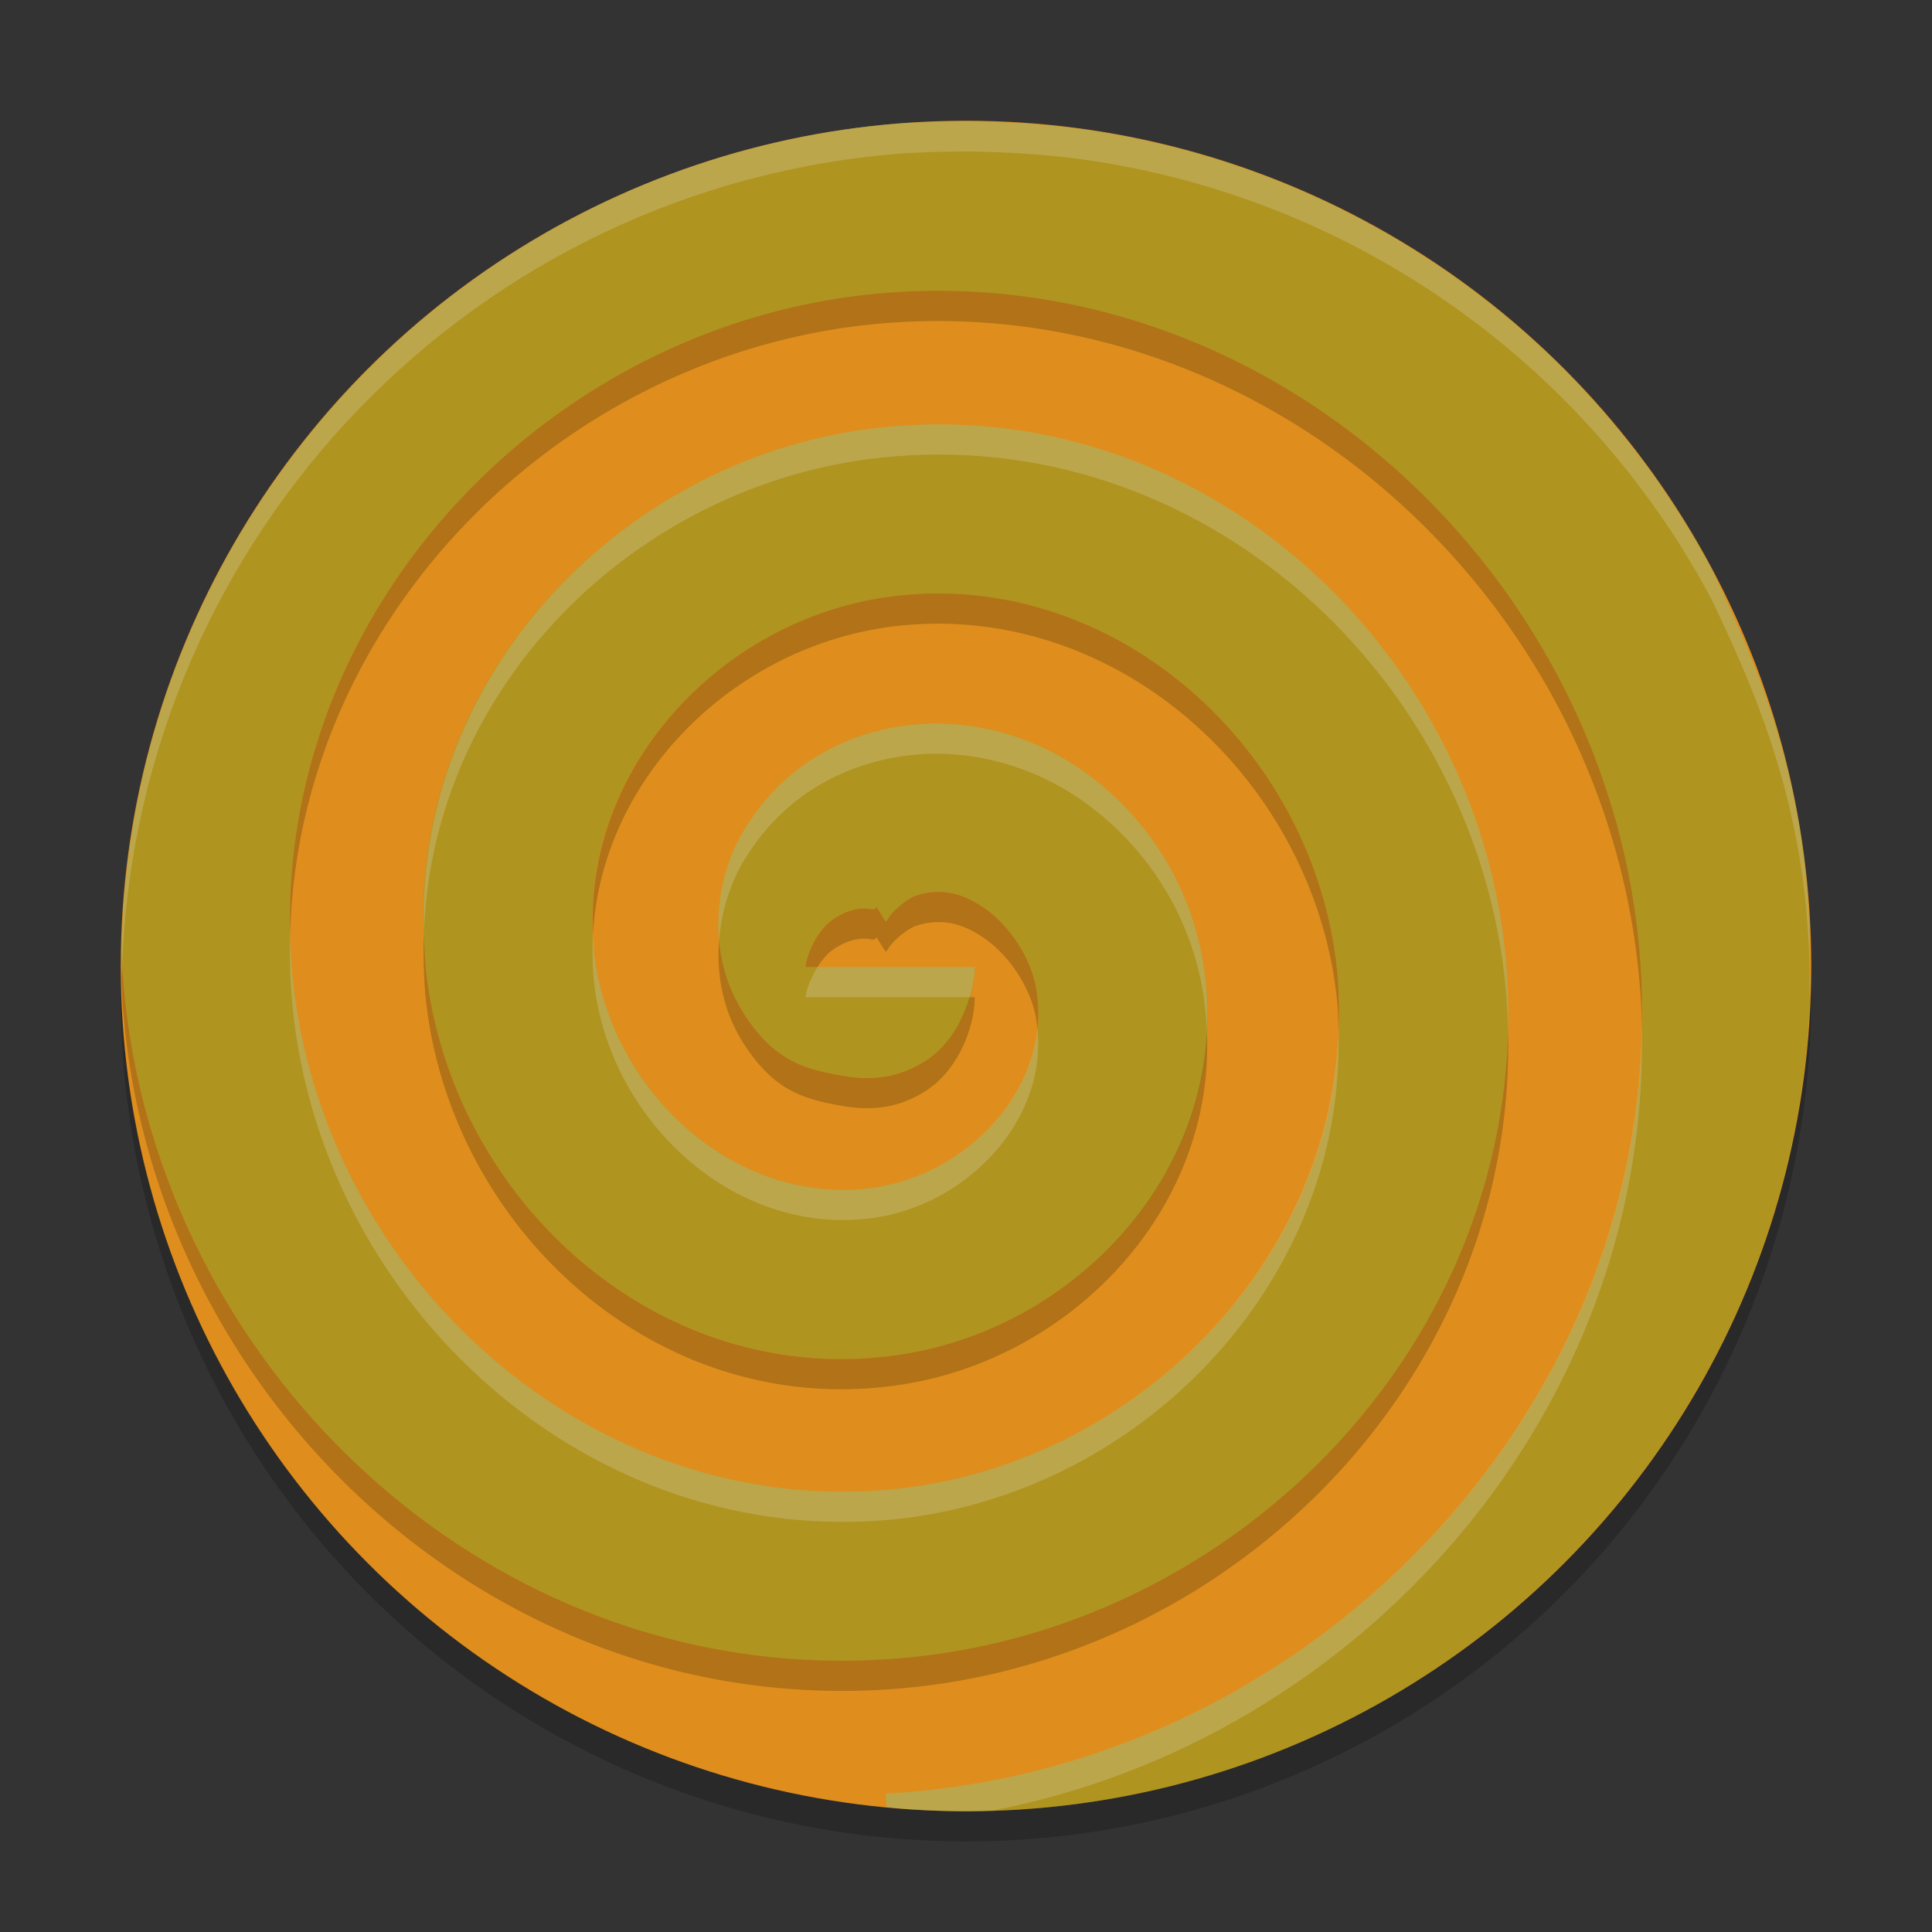 <svg xmlns="http://www.w3.org/2000/svg" width="64" height="64" version="1.1">
 <rect width="100%" height="100%" fill="#333333" stroke="none"/>
 <circle style="opacity:0.2" cx="32" cy="33" r="28"/>
 <circle style="fill:#df8e1d" cx="32" cy="32" r="28"/>
 <path style="opacity:0.3;fill:#40a02b;fill-rule:evenodd" d="m 32.293,4.019 c -0.755,-0.013 -1.524,0.02 -2.294,0.055 C 15.574,5.119 4.319,16.977 4.027,31.437 c 0.01,0.264 0.017,0.528 0.036,0.793 0.923,13.05 12.281,23.775 25.648,22.712 11.675,-0.929 21.263,-11.157 20.171,-23.163 C 48.946,21.48 39.842,13.029 29.195,14.158 c -8.92,0.946 -16.239,8.935 -15.055,18.227 0.96,7.539 7.847,13.736 15.791,12.471 6.155,-0.98 11.246,-6.8 9.844,-13.407 -0.506,-2.386 -1.882,-4.463 -3.834,-5.868 -1.951,-1.405 -4.656,-2.088 -7.298,-1.247 -1.719,0.547 -3.104,1.654 -4.036,3.235 -0.931,1.581 -1.231,4.021 0.008,5.966 0.979,1.538 1.907,1.865 3.333,2.105 0.713,0.12 1.698,0.16 2.743,-0.52 1.045,-0.68 1.6,-2.082 1.6,-3.09 h -5.6 c 0,-0.251 0.299,-1.184 0.946,-1.605 0.647,-0.421 1.098,-0.333 1.241,-0.309 0.285,0.048 -0.031,-0.362 0.454,0.402 0.017,0.002 0.036,0.004 0.101,-0.107 0.161,-0.273 0.678,-0.671 0.908,-0.744 0.843,-0.268 1.557,-0.1 2.33,0.457 0.773,0.557 1.428,1.549 1.627,2.486 0.668,3.148 -2.016,6.199 -5.247,6.713 -4.567,0.727 -8.77,-3.062 -9.354,-7.648 -0.76,-5.966 4.145,-11.318 10.09,-11.949 7.355,-0.78 13.855,5.254 14.52,12.559 0.795,8.739 -6.368,16.384 -15.036,17.073 C 19.149,50.166 10.359,41.868 9.649,31.836 8.836,20.339 18.27,10.405 29.668,9.679 42.541,8.86 53.62,19.431 54.359,32.194 55.184,46.442 43.472,58.665 29.342,59.415 l 0.025,0.454 C 30.242,59.954 31.121,59.998 32,60 47.259,59.989 59.7,47.762 59.975,32.506 59.965,32.294 59.946,32.085 59.948,31.871 60,26.4 58.456,22.5 56.683,18.829 52.341,10.691 44.269,5.215 35.104,4.186 34.18,4.094 33.243,4.035 32.293,4.019 Z M 29.331,30.521 c -0.025,-0.002 -0.024,-0.038 0.005,0.008 -0.004,-0.007 -0.001,-0.002 -0.005,-0.008 z"/>
 <path style="opacity:0.2;fill-rule:evenodd" d="M 30.869 9.635 C 30.471 9.638 30.07 9.654 29.668 9.68 C 18.558 10.387 9.316 19.846 9.611 30.973 C 9.876 20.285 18.892 11.366 29.668 10.68 C 42.541 9.86 53.621 20.43 54.359 33.193 C 54.377 33.493 54.38 33.79 54.387 34.088 C 54.399 33.461 54.396 32.83 54.359 32.193 C 53.644 19.829 43.223 9.522 30.869 9.635 z M 31.152 19.66 C 30.701 19.657 30.245 19.68 29.785 19.729 C 24.082 20.334 19.35 25.286 19.645 30.955 C 19.917 25.714 24.421 21.298 29.785 20.729 C 37.141 19.948 43.64 25.982 44.305 33.287 C 44.334 33.604 44.33 33.917 44.338 34.23 C 44.365 33.59 44.364 32.943 44.305 32.287 C 43.682 25.438 37.93 19.707 31.152 19.66 z M 30.951 29.551 C 30.754 29.564 30.551 29.603 30.34 29.67 C 30.11 29.743 29.592 30.141 29.432 30.414 C 29.367 30.524 29.349 30.523 29.332 30.521 C 28.847 29.758 29.162 30.167 28.877 30.119 C 28.733 30.095 28.284 30.007 27.637 30.428 C 26.989 30.849 26.689 31.782 26.689 32.033 L 27.082 32.033 C 27.227 31.803 27.402 31.58 27.637 31.428 C 28.284 31.007 28.733 31.095 28.877 31.119 C 29.162 31.167 28.847 30.758 29.332 31.521 C 29.349 31.523 29.367 31.524 29.432 31.414 C 29.592 31.141 30.11 30.743 30.34 30.67 C 31.183 30.402 31.897 30.57 32.67 31.127 C 33.443 31.684 34.098 32.676 34.297 33.613 C 34.33 33.771 34.348 33.927 34.365 34.084 C 34.416 33.602 34.402 33.11 34.297 32.613 C 34.098 31.676 33.443 30.684 32.67 30.127 C 32.09 29.71 31.544 29.511 30.951 29.551 z M 14.041 31.01 C 14.02 31.791 14.036 32.58 14.139 33.385 C 15.099 40.924 21.986 47.122 29.93 45.857 C 35.535 44.965 40.24 40.056 39.98 34.197 C 39.698 39.606 35.213 44.017 29.93 44.857 C 21.986 46.122 15.099 39.924 14.139 32.385 C 14.08 31.922 14.059 31.466 14.041 31.01 z M 23.82 31.17 C 23.735 32.295 23.947 33.487 24.615 34.537 C 25.594 36.075 26.521 36.403 27.947 36.643 C 28.66 36.763 29.645 36.803 30.689 36.123 C 31.734 35.443 32.289 34.041 32.289 33.033 L 32.121 33.033 C 31.89 33.829 31.416 34.651 30.689 35.123 C 29.645 35.803 28.66 35.763 27.947 35.643 C 26.521 35.403 25.594 35.075 24.615 33.537 C 24.143 32.795 23.896 31.981 23.82 31.17 z M 4.049 31.934 C 4.042 32.102 4.031 32.269 4.027 32.438 C 4.038 32.701 4.044 32.965 4.062 33.23 C 4.986 46.281 16.344 57.005 29.711 55.941 C 40.931 55.049 50.219 45.566 49.957 34.172 C 49.673 45.117 40.601 54.075 29.711 54.941 C 16.344 56.005 4.986 45.281 4.062 32.23 C 4.055 32.131 4.053 32.033 4.049 31.934 z M 59.93 33.41 C 59.893 34.138 59.833 34.86 59.742 35.572 A 28 28 0 0 0 59.93 33.41 z M 59.572 36.693 C 59.485 37.213 59.385 37.729 59.27 38.238 A 28 28 0 0 0 59.572 36.693 z M 58.895 39.707 C 58.787 40.085 58.67 40.459 58.547 40.83 A 28 28 0 0 0 58.895 39.707 z M 58.002 42.324 C 57.868 42.662 57.731 42.999 57.584 43.33 A 28 28 0 0 0 58.002 42.324 z M 56.865 44.816 C 56.644 45.245 56.412 45.667 56.17 46.082 A 28 28 0 0 0 56.865 44.816 z M 55.525 47.133 C 55.225 47.599 54.911 48.055 54.584 48.502 A 28 28 0 0 0 55.525 47.133 z M 53.959 49.324 C 53.608 49.769 53.244 50.205 52.867 50.627 A 28 28 0 0 0 53.959 49.324 z M 52.072 51.48 C 51.715 51.849 51.349 52.208 50.973 52.557 A 28 28 0 0 0 52.072 51.48 z M 49.791 53.594 C 49.513 53.823 49.23 54.045 48.943 54.264 A 28 28 0 0 0 49.791 53.594 z M 47.549 55.26 C 47.294 55.431 47.037 55.601 46.775 55.764 A 28 28 0 0 0 47.549 55.26 z M 45.111 56.717 C 44.893 56.833 44.675 56.954 44.453 57.064 A 28 28 0 0 0 45.111 56.717 z M 42.514 57.934 C 42.307 58.018 42.101 58.103 41.893 58.182 A 28 28 0 0 0 42.514 57.934 z M 39.783 58.883 C 39.577 58.943 39.37 59 39.162 59.055 A 28 28 0 0 0 39.783 58.883 z M 36.924 59.555 C 36.75 59.586 36.573 59.609 36.398 59.637 A 28 28 0 0 0 36.924 59.555 z M 34.203 59.902 C 33.889 59.927 33.571 59.941 33.254 59.955 A 28 28 0 0 0 34.203 59.902 z"/>
 <path style="opacity:0.2;fill:#eff1f5;fill-rule:evenodd" d="M 32.293 4.02 C 31.538 4.007 30.768 4.039 29.998 4.074 C 15.574 5.119 4.319 16.978 4.027 31.438 C 4.034 31.603 4.041 31.768 4.049 31.934 C 4.589 17.704 15.742 6.107 29.998 5.074 C 30.768 5.039 31.538 5.007 32.293 5.02 C 33.244 5.036 34.18 5.093 35.104 5.186 C 44.269 6.214 52.341 11.691 56.684 19.828 C 58.457 23.5 59.999 27.4 59.947 32.871 C 59.947 32.917 59.952 32.962 59.953 33.008 C 59.959 32.84 59.972 32.674 59.975 32.506 C 59.965 32.294 59.945 32.084 59.947 31.871 C 59.999 26.4 58.457 22.5 56.684 18.828 C 52.341 10.691 44.269 5.214 35.104 4.186 C 34.18 4.093 33.244 4.036 32.293 4.02 z M 31.172 14.057 C 30.52 14.054 29.861 14.088 29.195 14.158 C 20.72 15.057 13.706 22.317 14.041 31.01 C 14.258 22.768 21.048 16.023 29.195 15.158 C 39.842 14.029 48.946 22.481 49.883 32.779 C 49.925 33.247 49.946 33.71 49.957 34.172 C 49.977 33.384 49.956 32.586 49.883 31.779 C 49.005 22.125 40.948 14.092 31.172 14.057 z M 30.623 23.979 C 29.967 24.011 29.303 24.126 28.643 24.336 C 26.924 24.883 25.537 25.989 24.605 27.57 C 24.029 28.548 23.698 29.855 23.82 31.17 C 23.893 30.21 24.177 29.298 24.605 28.57 C 25.537 26.989 26.924 25.883 28.643 25.336 C 31.285 24.495 33.988 25.177 35.939 26.582 C 37.891 27.987 39.267 30.065 39.773 32.451 C 39.899 33.042 39.955 33.622 39.98 34.197 C 40.027 33.304 39.972 32.388 39.773 31.451 C 39.267 29.065 37.891 26.987 35.939 25.582 C 34.476 24.528 32.59 23.882 30.623 23.979 z M 19.645 30.955 C 19.615 31.522 19.621 32.096 19.695 32.678 C 20.279 37.264 24.482 41.053 29.049 40.326 C 32.118 39.838 34.688 37.059 34.365 34.084 C 34.096 36.658 31.77 38.893 29.049 39.326 C 24.482 40.053 20.279 36.264 19.695 31.678 C 19.664 31.435 19.657 31.195 19.645 30.955 z M 9.611 30.973 C 9.596 31.589 9.604 32.209 9.648 32.836 C 10.358 42.868 19.148 51.167 29.268 50.361 C 37.621 49.697 44.555 42.569 44.338 34.23 C 44.002 42.132 37.285 48.723 29.268 49.361 C 19.148 50.167 10.358 41.868 9.648 31.836 C 9.628 31.547 9.619 31.26 9.611 30.973 z M 27.082 32.033 C 26.826 32.438 26.689 32.873 26.689 33.033 L 32.121 33.033 C 32.222 32.684 32.289 32.34 32.289 32.033 L 27.082 32.033 z M 54.387 34.088 C 54.124 47.509 42.84 58.698 29.342 59.414 L 29.367 59.869 C 30.242 59.954 31.121 59.998 32 60 C 32.293 60 32.584 59.986 32.875 59.977 C 45.078 57.628 54.657 46.749 54.387 34.088 z"/>
</svg>
